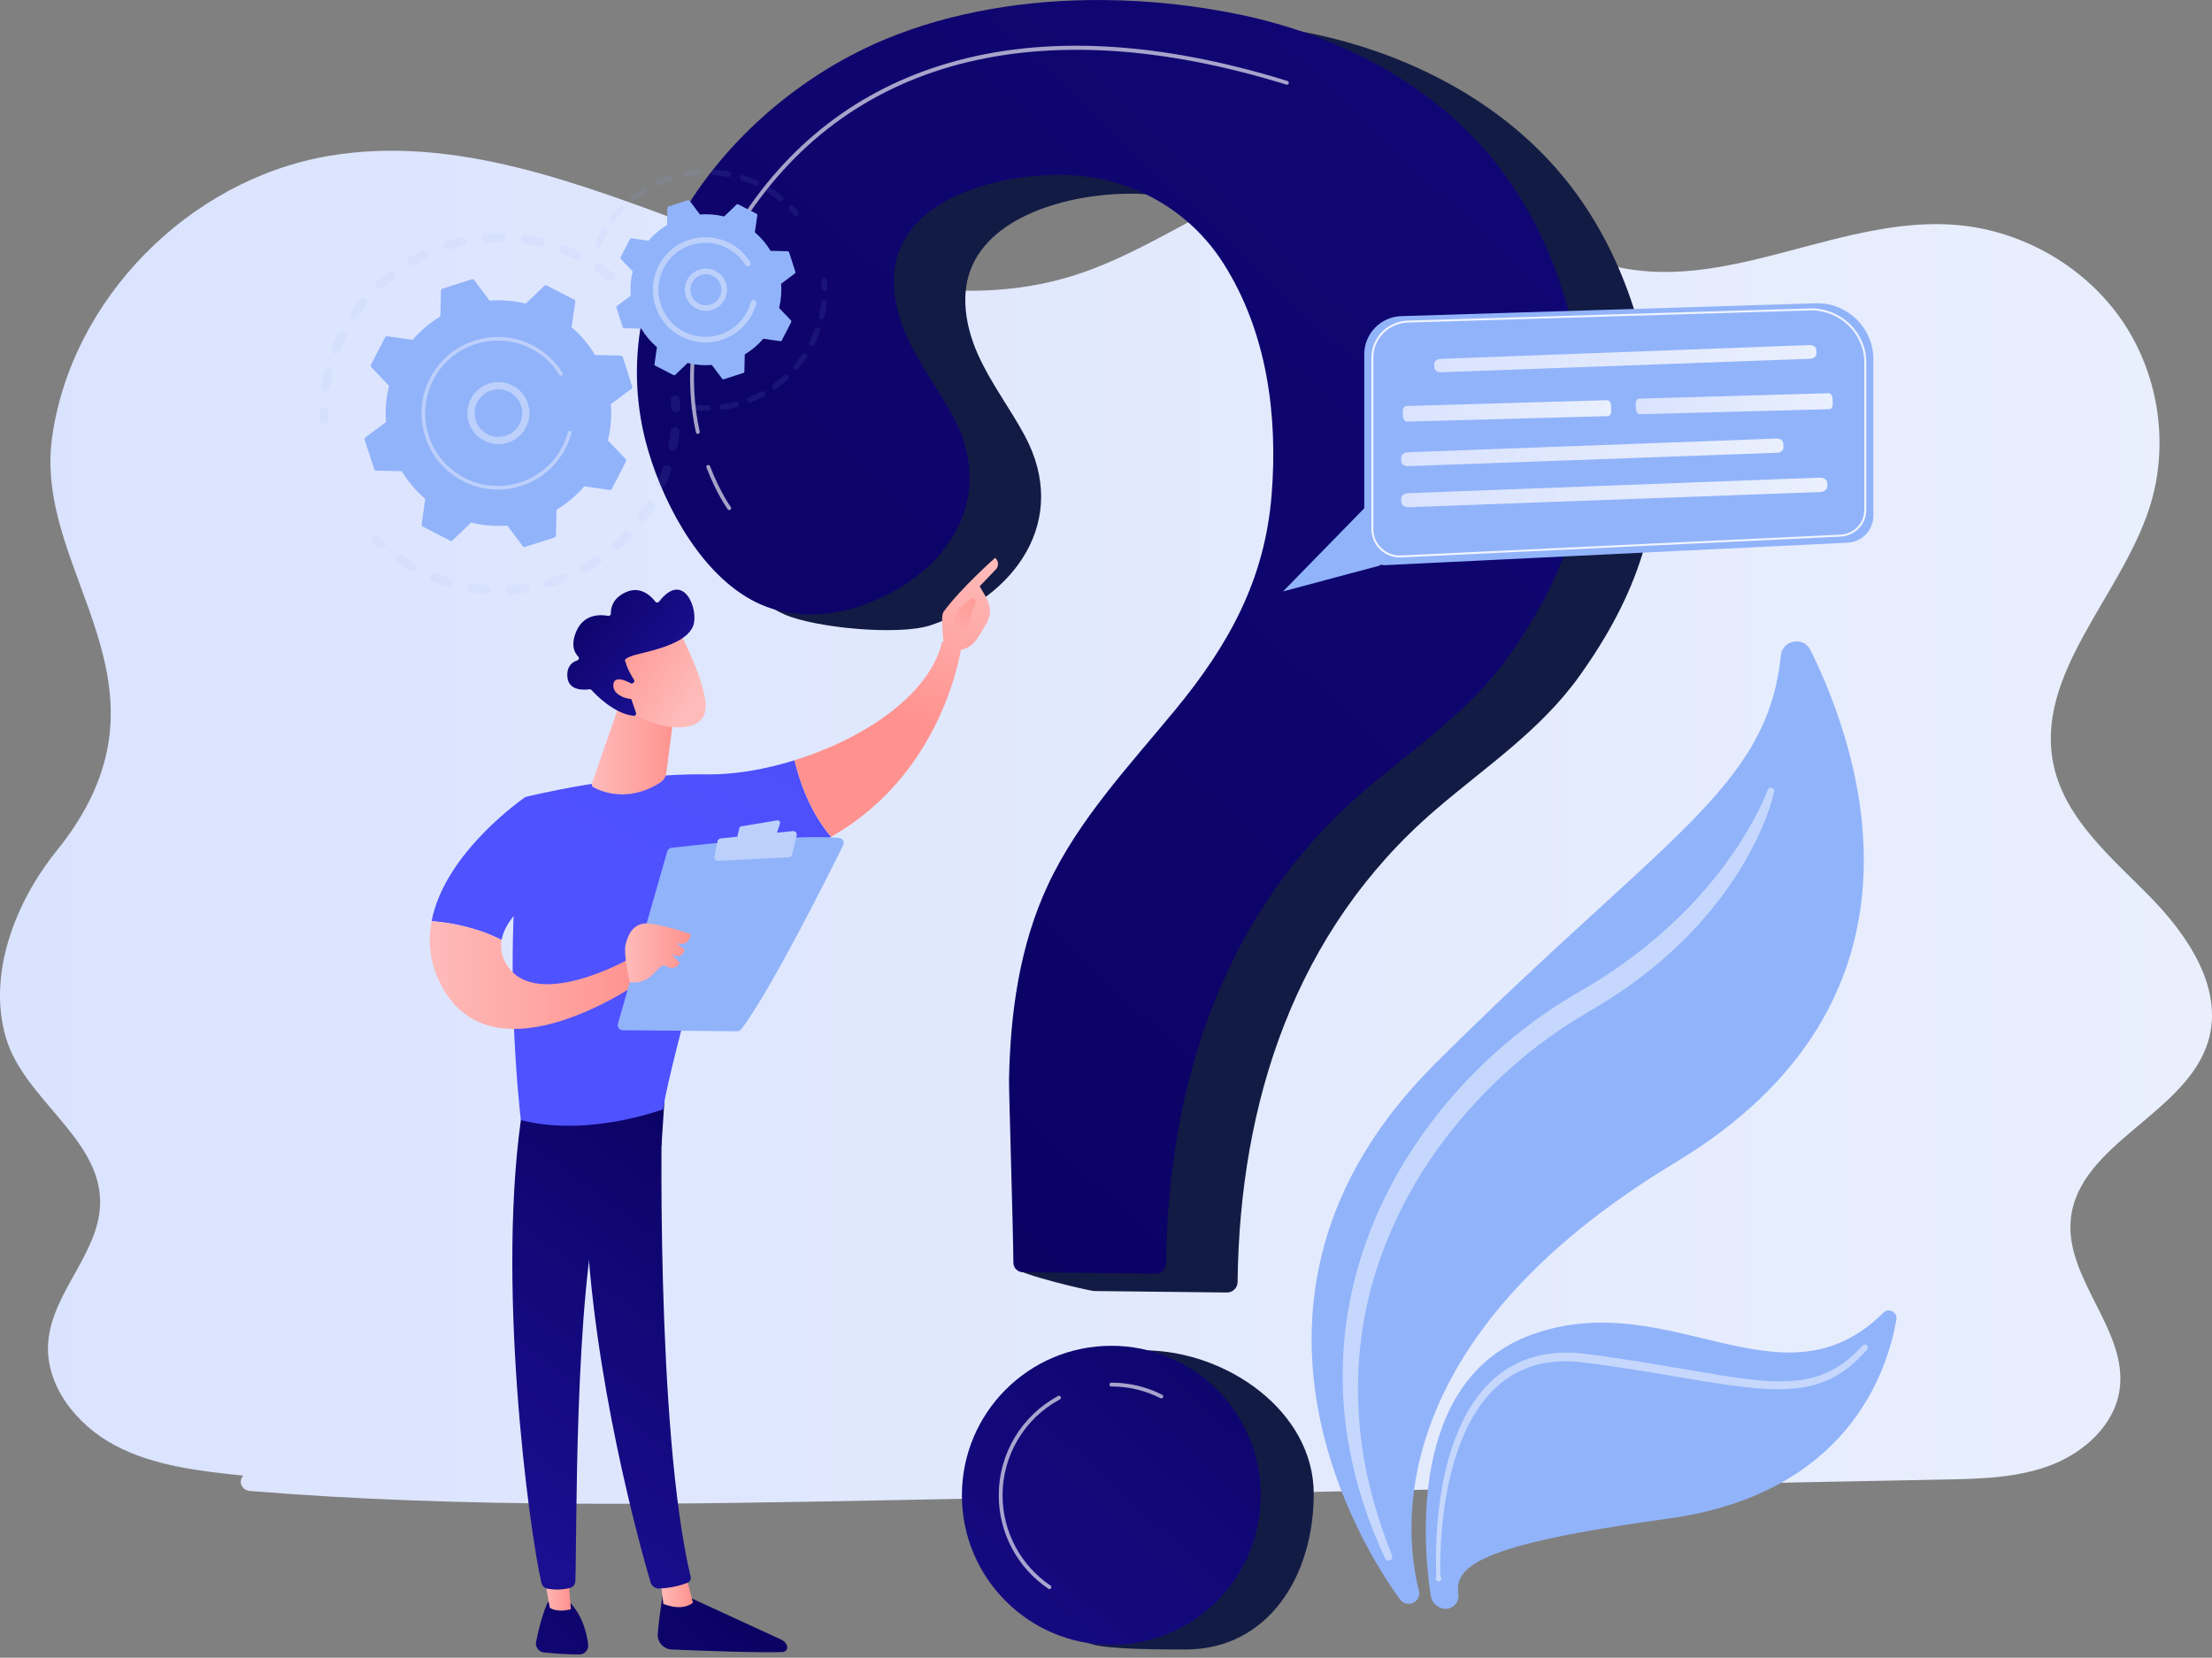 <svg width="459" height="344" viewBox="0 0 459 344" fill="none" xmlns="http://www.w3.org/2000/svg">
<rect x="0" y="0" width="459" height="344" fill="#808080" stroke="none"/>
<g clip-path="url(#clip0)">
<path d="M446.014 185.966C438.055 177.884 428.645 169.999 426.191 159.025C421.944 140.034 440.104 123.841 446.049 105.293C450.158 92.469 448.038 77.867 440.441 66.677C432.844 55.486 419.922 47.936 406.271 46.708C382.781 44.595 359.791 60.115 336.652 55.621C318.125 52.022 303.483 36.144 284.675 34.443C262.544 32.442 244.18 50.356 223.046 57.101C197.767 65.168 170.359 56.737 145.505 47.484C120.651 38.233 94.5 27.911 68.303 32.339C39.14 37.267 14.691 62.185 10.79 90.948C6.924 119.454 39.342 142.336 11.747 176.564C3.123 187.262 -2.612 202.153 1.2 215.266C4.904 228.007 20.667 236.066 20.781 249.313C20.871 259.771 10.816 268.093 10.006 278.521C9.311 287.471 15.877 295.747 23.944 299.988C32.012 304.23 41.374 305.267 50.476 306.229L50.474 306.232C49.959 306.773 49.817 307.538 50.108 308.209C50.397 308.88 51.07 309.34 51.848 309.404C96.36 313.043 141.128 312.17 185.793 311.296C258.371 309.873 330.948 308.452 403.526 307.03C410.985 306.883 418.625 306.703 425.576 304.044C432.527 301.385 438.759 295.692 439.819 288.449C441.622 276.125 428.483 265.429 429.698 253.037C431.249 237.212 453.974 231.107 458.298 215.784C461.35 204.955 453.972 194.049 446.014 185.966Z" fill="url(#paint0_linear)"/>
</g>
<g clip-path="url(#clip1)">
<path d="M292.006 332.8C291.418 332.72 290.891 332.409 290.537 331.932C285.377 324.973 247.858 270.517 297.791 220.74C345.192 173.486 366.679 163.783 369.537 136.019C369.871 132.776 374.251 131.998 375.692 134.921C386.463 156.766 403.244 207.741 347.71 241.199C286.451 278.107 291.471 318.565 294.433 330.063C294.824 331.583 293.56 333.012 292.006 332.8Z" fill="#91B3FA"/>
<path d="M299.603 333.835C298.21 333.646 297.105 332.57 296.89 331.179C295.428 321.71 291.837 286.326 317.887 276.942C346.565 266.613 369.718 293.338 390.798 272.42C391.908 271.32 393.772 272.279 393.508 273.82C391.63 284.747 383.274 310.057 346.092 315.15C306.294 320.602 301.815 325.17 302.619 330.837C302.867 332.582 301.351 334.073 299.603 333.835Z" fill="#91B3FA"/>
<path opacity="0.47" d="M368.15 164.326C367.664 166.386 367.017 168.319 366.246 170.237C365.489 172.154 364.617 174.022 363.666 175.851C361.783 179.52 359.523 182.991 357.049 186.298C352.069 192.895 346.043 198.69 339.401 203.605C336.088 206.049 332.546 208.294 329.045 210.323C325.636 212.302 322.357 214.515 319.216 216.912C312.929 221.705 307.228 227.267 302.194 233.365C292.165 245.571 285.046 260.302 282.703 275.985C281.507 283.808 281.492 291.82 282.57 299.709C283.634 307.609 285.884 315.343 288.852 322.801C289.012 323.199 288.82 323.651 288.423 323.812C288.041 323.966 287.606 323.79 287.43 323.424C283.961 316.054 281.368 308.219 279.933 300.127C279.199 296.087 278.766 291.982 278.641 287.863C278.543 283.743 278.716 279.607 279.235 275.508C280.232 267.301 282.545 259.263 285.877 251.696C289.218 244.124 293.632 237.053 298.788 230.603C303.942 224.143 309.923 218.364 316.462 213.315C319.738 210.797 323.163 208.465 326.739 206.372C330.238 204.362 333.561 202.32 336.781 199.996C343.205 195.405 349.142 190.104 354.249 184.055C356.834 181.057 359.175 177.848 361.315 174.503C363.411 171.151 365.371 167.614 366.782 163.957L366.8 163.909C366.94 163.544 367.351 163.362 367.716 163.503C368.049 163.631 368.23 163.987 368.15 164.326Z" fill="white"/>
<path opacity="0.47" d="M297.952 327.413C298.073 327.07 298.035 326.751 298.024 326.424L297.993 325.448L297.971 323.496C297.974 322.197 298.002 320.896 298.058 319.597C298.174 316.999 298.395 314.404 298.743 311.822C299.451 306.666 300.618 301.526 302.699 296.683C304.756 291.875 307.87 287.28 312.391 284.277C314.642 282.803 317.183 281.754 319.815 281.22C322.445 280.666 325.148 280.583 327.792 280.816C338.151 282.018 348.306 284.005 358.487 285.62C363.558 286.376 368.701 287.053 373.68 286.371C374.918 286.189 376.137 285.92 377.32 285.539C378.493 285.129 379.644 284.65 380.719 284.019C382.885 282.782 384.788 281.091 386.49 279.215L386.495 279.208C386.73 278.95 387.129 278.93 387.387 279.165C387.641 279.397 387.664 279.789 387.44 280.048C385.716 282.034 383.746 283.87 381.444 285.253C380.301 285.957 379.068 286.504 377.811 286.971C376.541 287.41 375.236 287.729 373.92 287.95C368.618 288.727 363.361 288.067 358.231 287.362C353.087 286.629 348.007 285.675 342.91 284.85C337.829 284.023 332.687 283.222 327.627 282.628C325.129 282.386 322.603 282.445 320.168 282.937C317.729 283.408 315.396 284.351 313.31 285.688C309.103 288.368 306.052 292.633 303.979 297.249C301.883 301.889 300.637 306.912 299.846 311.981C299.457 314.52 299.191 317.08 299.031 319.649C298.951 320.933 298.899 322.219 298.873 323.505L298.86 325.434L298.872 326.398C298.881 326.717 298.866 327.045 299.023 327.348C299.172 327.636 299.06 327.99 298.772 328.138C298.485 328.287 298.131 328.175 297.982 327.888C297.905 327.738 297.899 327.57 297.95 327.423L297.952 327.413Z" fill="white"/>
<path d="M243.822 3.91C228.213 3.787 212.469 6.264 198.54 12.047C166.116 25.51 138.599 61.132 149.367 97.518C152.865 109.338 151.027 122.378 162.795 127.515C169.161 130.294 186.5 131.949 193.093 129.757C210.615 123.936 222.132 108.003 212.602 90.335C209.551 84.678 205.6 79.508 202.965 73.645C200.331 67.782 199.129 60.821 201.815 54.98C207.089 43.514 224.609 39.87 235.97 40.214C249.379 40.62 261.53 47.256 268.746 58.643C277.739 72.834 280.018 90.093 278.702 106.565C277.293 124.19 269.866 137.65 258.737 151.17C249.154 162.811 238.602 173.984 232.234 187.653C226.387 200.202 224.476 214.106 224.212 227.834C224.161 230.495 210.937 255.57 210.993 263.231C211.002 264.313 225.992 267.899 227.073 267.911C232.717 267.974 248.702 268.153 254.586 268.219C255.796 268.232 256.793 267.264 256.806 266.053C257.225 228.783 268.682 193.249 297.682 168.218C308.234 159.11 319.599 151.692 327.805 140.196C339.5 123.811 345.269 107.685 343.604 87.463C342.083 68.993 336.006 50.515 323.976 36.184C311.045 20.783 292.119 11.164 272.45 7.014C263.28 5.08 253.578 3.987 243.822 3.91Z" fill="#121B44"/>
<path d="M272.605 309.999C272.605 327.139 263.111 342.3 245.985 342.3C242.285 342.3 229.702 342.335 226.412 341.146C214.472 336.83 214.429 327.65 214.429 314.215C214.429 297.075 220.212 280.22 237.34 280.22C254.468 280.22 272.605 292.86 272.605 309.999Z" fill="#121B44"/>
<path d="M228.991 0.005C213.382 -0.118 197.638 2.359 183.709 8.142C151.285 21.604 123.766 57.227 134.536 93.613C138.035 105.432 146.123 120.311 157.89 125.448C164.257 128.227 171.669 128.042 178.262 125.852C195.784 120.031 207.301 104.098 197.771 86.43C194.72 80.772 190.769 75.603 188.135 69.74C185.5 63.877 184.298 56.916 186.984 51.075C192.259 39.609 209.778 35.964 221.139 36.309C234.548 36.714 246.699 43.351 253.915 54.738C262.909 68.928 265.187 86.188 263.871 102.659C262.463 120.284 255.035 133.744 243.906 147.264C234.323 158.906 223.771 170.079 217.403 183.748C211.556 196.296 209.646 210.2 209.381 223.928C209.33 226.589 210.226 254.375 210.282 262.036C210.291 263.118 211.161 263.992 212.242 264.005C217.886 264.067 233.871 264.247 239.755 264.312C240.965 264.326 241.962 263.358 241.975 262.147C242.394 224.877 253.851 189.343 282.852 164.311C293.404 155.203 304.768 147.786 312.974 136.29C324.669 119.904 330.439 103.778 328.773 83.556C327.252 65.087 321.176 46.608 309.145 32.278C296.214 16.876 277.289 7.258 257.62 3.107C248.449 1.174 238.747 0.081 228.991 0.005Z" fill="url(#paint1_linear)"/>
<path d="M230.61 341.341C247.737 341.341 261.621 327.448 261.621 310.309C261.621 293.171 247.737 279.277 230.61 279.277C213.483 279.277 199.599 293.171 199.599 310.309C199.599 327.448 213.483 341.341 230.61 341.341Z" fill="url(#paint2_linear)"/>
<path opacity="0.63" d="M144.801 90.048C144.617 90.048 144.453 89.921 144.412 89.735C142.238 79.916 141.92 64.539 152.741 47.046C163.303 29.973 178.119 18.548 196.777 13.091C216.722 7.257 240.401 8.507 267.16 16.803C267.371 16.869 267.488 17.091 267.423 17.301C267.358 17.512 267.133 17.63 266.926 17.565C215.518 1.624 175.208 12.244 153.418 47.467C142.737 64.731 143.048 79.889 145.19 89.564C145.238 89.78 145.102 89.991 144.888 90.039C144.858 90.045 144.83 90.048 144.801 90.048Z" fill="white"/>
<path opacity="0.63" d="M151.325 105.847C151.202 105.847 151.081 105.79 151.003 105.683C150.908 105.554 148.674 102.464 146.595 97.022C146.516 96.817 146.619 96.587 146.824 96.508C147.028 96.43 147.259 96.532 147.338 96.738C149.376 102.073 151.622 105.183 151.644 105.213C151.773 105.39 151.735 105.64 151.557 105.769C151.488 105.822 151.406 105.847 151.325 105.847Z" fill="white"/>
<path opacity="0.63" d="M240.986 290.195C240.926 290.195 240.864 290.182 240.807 290.152C237.629 288.539 234.198 287.721 230.61 287.721C230.39 287.721 230.212 287.543 230.212 287.323C230.212 287.103 230.39 286.925 230.61 286.925C234.324 286.925 237.877 287.772 241.167 289.442C241.362 289.541 241.441 289.781 241.341 289.977C241.271 290.116 241.131 290.195 240.986 290.195Z" fill="white"/>
<path opacity="0.63" d="M217.767 329.766C217.691 329.766 217.613 329.744 217.545 329.698C211.093 325.336 207.242 318.088 207.242 310.308C207.242 301.683 211.963 293.785 219.561 289.697C219.754 289.593 219.996 289.665 220.101 289.86C220.205 290.054 220.133 290.295 219.938 290.4C212.597 294.348 208.037 301.976 208.037 310.308C208.037 317.823 211.758 324.826 217.989 329.039C218.171 329.161 218.219 329.409 218.096 329.592C218.02 329.705 217.895 329.766 217.767 329.766Z" fill="white"/>
<g opacity="0.3">
<path opacity="0.3" d="M127.45 58.057C127.125 58.46 126.534 58.522 126.131 58.196C125.348 57.561 124.526 56.952 123.688 56.384C123.264 56.096 123.15 55.523 123.427 55.096C123.431 55.091 123.433 55.086 123.437 55.081C123.727 54.652 124.311 54.54 124.741 54.83C125.623 55.428 126.488 56.069 127.312 56.737C127.689 57.042 127.768 57.58 127.508 57.978C127.49 58.005 127.471 58.031 127.45 58.057ZM119.419 53.899C118.512 53.45 117.577 53.037 116.639 52.669C116.157 52.48 115.919 51.935 116.108 51.452C116.3 50.968 116.842 50.731 117.325 50.921C118.312 51.308 119.296 51.743 120.251 52.215C120.715 52.444 120.906 53.008 120.677 53.472C120.66 53.506 120.641 53.539 120.622 53.57C120.365 53.963 119.849 54.113 119.419 53.899ZM111.929 51.191C110.947 50.958 109.944 50.762 108.945 50.613C108.433 50.537 108.079 50.059 108.155 49.546C108.233 49.033 108.709 48.679 109.222 48.755C110.274 48.913 111.33 49.117 112.364 49.364C112.868 49.485 113.179 49.991 113.059 50.495C113.034 50.602 112.991 50.702 112.934 50.789C112.723 51.114 112.325 51.286 111.929 51.191ZM104.021 50.228C103.011 50.22 101.989 50.254 100.982 50.333C100.465 50.372 100.014 49.986 99.975 49.469C99.935 48.951 100.322 48.501 100.839 48.46C101.898 48.379 102.974 48.342 104.037 48.351C104.556 48.356 104.972 48.78 104.968 49.298C104.966 49.483 104.911 49.656 104.816 49.801C104.648 50.06 104.354 50.231 104.021 50.228ZM96.097 51.051C95.112 51.266 94.123 51.527 93.156 51.826C92.661 51.978 92.135 51.702 91.982 51.206C91.829 50.711 92.106 50.184 92.602 50.032C93.618 49.717 94.66 49.443 95.696 49.217C96.202 49.106 96.702 49.427 96.813 49.933C96.868 50.189 96.815 50.443 96.683 50.645C96.554 50.846 96.348 50.997 96.097 51.051ZM88.553 53.609C87.638 54.038 86.731 54.51 85.858 55.016C85.409 55.275 84.835 55.12 84.576 54.671C84.317 54.222 84.47 53.648 84.92 53.389C85.841 52.858 86.795 52.36 87.757 51.908C88.227 51.688 88.786 51.891 89.006 52.361C89.149 52.666 89.113 53.009 88.942 53.272C88.849 53.413 88.717 53.531 88.553 53.609ZM67.4 81.325C66.888 81.247 66.535 80.769 66.613 80.256C66.771 79.206 66.978 78.147 67.227 77.112C67.349 76.608 67.855 76.296 68.359 76.418C68.863 76.539 69.172 77.046 69.052 77.551C68.816 78.534 68.62 79.539 68.47 80.536C68.449 80.673 68.4 80.798 68.329 80.908C68.134 81.207 67.776 81.381 67.4 81.325ZM81.766 57.774C80.971 58.395 80.193 59.058 79.453 59.745C79.073 60.098 78.48 60.076 78.127 59.696C77.774 59.316 77.798 58.723 78.176 58.369C78.954 57.646 79.774 56.947 80.612 56.293C81.021 55.975 81.61 56.047 81.929 56.457C82.182 56.782 82.188 57.219 81.976 57.546C81.921 57.63 81.85 57.707 81.766 57.774ZM69.321 73.368C68.84 73.178 68.602 72.633 68.793 72.15C69.182 71.161 69.62 70.177 70.092 69.223C70.32 68.757 70.885 68.569 71.35 68.799C71.814 69.029 72.004 69.593 71.774 70.058C71.325 70.965 70.909 71.9 70.539 72.84C70.516 72.9 70.486 72.955 70.452 73.007C70.213 73.375 69.743 73.536 69.321 73.368ZM76.08 63.35C75.443 64.134 74.832 64.954 74.265 65.79C73.974 66.219 73.39 66.33 72.961 66.038C72.538 65.751 72.424 65.178 72.702 64.751C72.705 64.745 72.709 64.74 72.713 64.735C73.311 63.855 73.954 62.99 74.622 62.166C74.949 61.764 75.54 61.703 75.943 62.03C76.319 62.335 76.397 62.872 76.139 63.269C76.122 63.296 76.102 63.323 76.08 63.35Z" fill="#91B3FA"/>
<path opacity="0.3" d="M67.939 87.49C68.04 87.335 68.096 87.148 68.09 86.95C68.075 86.466 68.069 85.974 68.074 85.487C68.079 84.968 67.662 84.544 67.145 84.539C66.626 84.534 66.202 84.951 66.197 85.47C66.192 85.983 66.199 86.5 66.215 87.009C66.231 87.527 66.664 87.935 67.182 87.918C67.5 87.908 67.776 87.74 67.939 87.49Z" fill="#91B3FA"/>
</g>
<g opacity="0.3">
<path opacity="0.3" d="M79.933 113.484C80.18 113.104 80.121 112.59 79.775 112.277C79.416 111.952 79.057 111.614 78.711 111.273C78.341 110.909 77.746 110.916 77.384 111.286C77.019 111.657 77.026 112.251 77.396 112.614C77.762 112.973 78.138 113.328 78.517 113.67C78.901 114.018 79.495 113.988 79.843 113.604C79.876 113.565 79.906 113.526 79.933 113.484Z" fill="#91B3FA"/>
<path opacity="0.3" d="M134.052 107.86C133.748 108.28 133.162 108.375 132.742 108.071C132.322 107.767 132.227 107.182 132.531 106.76C133.108 105.96 133.661 105.122 134.18 104.262C134.445 103.819 135.024 103.675 135.467 103.942C135.911 104.21 136.054 104.787 135.787 105.231C135.562 105.603 135.332 105.971 135.096 106.334C134.761 106.851 134.409 107.364 134.052 107.86ZM136.89 101.17C136.415 100.965 136.195 100.413 136.4 99.937C136.793 99.022 137.153 98.081 137.468 97.141C137.631 96.649 138.165 96.383 138.656 96.548C139.148 96.713 139.412 97.245 139.249 97.737C138.917 98.728 138.538 99.719 138.124 100.681C138.103 100.731 138.078 100.778 138.049 100.822C137.803 101.197 137.317 101.353 136.89 101.17ZM130.782 111.793C130.061 112.548 129.297 113.284 128.512 113.979C128.124 114.322 127.53 114.286 127.187 113.897C126.845 113.509 126.882 112.916 127.27 112.572C128.016 111.913 128.74 111.215 129.424 110.497C129.782 110.122 130.376 110.109 130.751 110.467C131.083 110.784 131.132 111.286 130.89 111.657C130.859 111.705 130.822 111.75 130.782 111.793ZM139.44 93.53C138.932 93.434 138.595 92.944 138.691 92.435C138.874 91.457 139.018 90.461 139.118 89.472C139.17 88.956 139.631 88.581 140.147 88.632C140.663 88.684 141.038 89.145 140.986 89.662C140.881 90.702 140.729 91.752 140.536 92.781C140.513 92.906 140.466 93.02 140.401 93.12C140.2 93.428 139.825 93.603 139.44 93.53ZM124.459 117.093C123.591 117.671 122.685 118.22 121.767 118.725C121.312 118.975 120.742 118.809 120.493 118.355C120.243 117.9 120.409 117.329 120.863 117.08C121.734 116.6 122.595 116.079 123.42 115.53C123.851 115.244 124.434 115.361 124.721 115.792C124.935 116.114 124.924 116.52 124.726 116.824C124.66 116.928 124.57 117.021 124.459 117.093ZM117.129 120.878C116.152 121.253 115.148 121.591 114.146 121.883C113.648 122.028 113.127 121.741 112.982 121.243C112.837 120.744 113.123 120.224 113.621 120.08C114.575 119.802 115.528 119.481 116.456 119.126C116.94 118.94 117.483 119.182 117.669 119.667C117.781 119.958 117.738 120.272 117.579 120.515C117.476 120.674 117.322 120.804 117.129 120.878ZM109.149 122.974C108.113 123.127 107.06 123.238 106.018 123.304C105.501 123.338 105.055 122.944 105.022 122.426C104.988 121.909 105.382 121.462 105.899 121.43C106.889 121.368 107.89 121.262 108.874 121.117C109.386 121.041 109.864 121.396 109.939 121.909C109.974 122.145 109.919 122.372 109.798 122.558C109.658 122.774 109.427 122.933 109.149 122.974ZM100.902 123.279C99.859 123.201 98.806 123.079 97.774 122.915C97.263 122.833 96.914 122.351 96.995 121.839C97.076 121.327 97.558 120.978 98.07 121.059C99.049 121.215 100.05 121.332 101.041 121.405C101.559 121.443 101.946 121.893 101.908 122.41C101.895 122.574 101.843 122.724 101.759 122.852C101.578 123.13 101.256 123.304 100.902 123.279ZM92.786 121.76C91.787 121.455 90.788 121.104 89.816 120.715C89.334 120.522 89.101 119.976 89.292 119.494C89.484 119.014 90.031 118.778 90.511 118.97C91.434 119.339 92.383 119.673 93.332 119.962C93.827 120.113 94.107 120.638 93.956 121.134C93.93 121.22 93.892 121.3 93.845 121.373C93.625 121.717 93.196 121.885 92.786 121.76ZM85.209 118.5C84.539 118.12 83.873 117.715 83.229 117.297C82.996 117.146 82.765 116.992 82.536 116.836C82.109 116.545 81.986 115.96 82.289 115.532C82.58 115.102 83.164 114.992 83.593 115.284C83.811 115.432 84.03 115.58 84.252 115.723C84.864 116.122 85.496 116.507 86.133 116.867C86.584 117.123 86.743 117.696 86.487 118.147C86.477 118.164 86.467 118.18 86.456 118.196C86.189 118.608 85.643 118.746 85.209 118.5Z" fill="#91B3FA"/>
<path opacity="0.3" d="M140.999 85.067C141.101 84.91 141.156 84.722 141.15 84.522C141.131 84.014 141.102 83.496 141.061 82.985C141.021 82.467 140.57 82.081 140.052 82.121C139.535 82.162 139.149 82.613 139.19 83.131C139.228 83.618 139.256 84.109 139.273 84.592C139.292 85.109 139.727 85.515 140.245 85.496C140.563 85.482 140.839 85.314 140.999 85.067Z" fill="#91B3FA"/>
</g>
<path d="M129.227 74.091C129.17 73.913 129.006 73.79 128.819 73.787L123.483 73.67C122.201 71.53 120.568 69.58 118.615 67.915L119.377 62.631C119.404 62.445 119.309 62.263 119.144 62.178L113.45 59.246C113.284 59.16 113.082 59.189 112.946 59.318L109.092 63.01C106.603 62.386 104.068 62.191 101.583 62.39L98.386 58.112C98.274 57.962 98.079 57.899 97.9 57.957L91.803 59.912C91.625 59.969 91.502 60.133 91.498 60.32L91.381 65.661C89.243 66.943 87.294 68.578 85.63 70.532L80.35 69.769C80.165 69.742 79.983 69.836 79.898 70.003L76.967 75.7C76.881 75.866 76.91 76.069 77.041 76.204L80.73 80.062C80.107 82.552 79.911 85.088 80.11 87.575L75.835 90.775C75.685 90.886 75.623 91.082 75.68 91.26L77.634 97.362C77.691 97.54 77.856 97.663 78.042 97.667L83.379 97.784C84.661 99.923 86.294 101.874 88.247 103.538L87.485 108.822C87.458 109.008 87.551 109.19 87.718 109.275L93.412 112.208C93.577 112.294 93.78 112.264 93.915 112.134L97.77 108.442C100.259 109.066 102.794 109.261 105.278 109.062L108.476 113.34C108.588 113.49 108.783 113.553 108.961 113.495L115.059 111.54C115.237 111.483 115.36 111.319 115.364 111.132L115.48 105.791C117.619 104.509 119.567 102.874 121.231 100.921L126.512 101.683C126.697 101.71 126.879 101.615 126.964 101.449L129.895 95.752C129.981 95.586 129.951 95.383 129.822 95.248L126.133 91.391C126.756 88.9 126.952 86.364 126.753 83.877L131.028 80.678C131.178 80.566 131.24 80.37 131.183 80.192L129.227 74.091Z" fill="#91B3FA"/>
<path d="M108.258 89.987C105.911 92.651 101.836 92.908 99.174 90.559C97.883 89.422 97.114 87.849 97.006 86.132C96.898 84.416 97.464 82.76 98.602 81.468C100.949 78.805 105.024 78.548 107.687 80.897C110.109 83.034 110.539 86.601 108.83 89.234C108.66 89.494 108.47 89.746 108.258 89.987ZM98.505 86.038C98.587 87.355 99.178 88.56 100.166 89.432C102.208 91.232 105.333 91.035 107.132 88.993C108.932 86.95 108.734 83.823 106.693 82.023C104.652 80.223 101.527 80.419 99.728 82.462C99.564 82.648 99.417 82.842 99.285 83.045C98.713 83.928 98.438 84.967 98.505 86.038Z" fill="#BDD0FB"/>
<path d="M116.553 94.413C116.847 93.96 117.12 93.491 117.369 93.005C117.448 92.853 117.524 92.698 117.598 92.543C117.961 91.777 118.264 90.982 118.5 90.172C118.503 90.161 118.506 90.15 118.509 90.139C118.518 90.108 118.528 90.076 118.537 90.044C118.554 89.983 118.571 89.921 118.587 89.861C118.63 89.7 118.562 89.535 118.43 89.448C118.398 89.427 118.361 89.411 118.321 89.4C118.121 89.346 117.916 89.465 117.862 89.665C117.584 90.696 117.195 91.704 116.702 92.661C114.258 97.415 109.622 100.318 104.662 100.778C101.902 101.034 99.041 100.532 96.399 99.172C95.936 98.933 95.487 98.673 95.057 98.392C92.157 96.506 90.011 93.702 88.941 90.361C87.712 86.523 88.05 82.437 89.893 78.854C93.7 71.455 102.806 68.537 110.198 72.344C110.653 72.579 111.096 72.836 111.522 73.114C113.372 74.318 114.938 75.912 116.103 77.79C116.134 77.838 116.172 77.878 116.218 77.907C116.336 77.983 116.493 77.991 116.621 77.911C116.796 77.801 116.852 77.57 116.741 77.393C115.518 75.422 113.874 73.747 111.931 72.483C111.483 72.192 111.02 71.922 110.542 71.675C102.781 67.679 93.219 70.747 89.226 78.51C87.292 82.271 86.937 86.561 88.227 90.59C89.35 94.097 91.603 97.041 94.648 99.022C95.1 99.316 95.571 99.589 96.056 99.84C99.815 101.775 104.102 102.13 108.128 100.839C111.633 99.717 114.575 97.461 116.553 94.413Z" fill="#BDD0FB"/>
<g opacity="0.3">
<path opacity="0.3" d="M165.696 44.59C165.832 44.38 165.821 44.097 165.649 43.897C165.328 43.523 164.993 43.154 164.65 42.8C164.428 42.57 164.062 42.564 163.831 42.786C163.599 43.009 163.595 43.377 163.817 43.607C164.144 43.944 164.463 44.297 164.769 44.653C164.977 44.897 165.343 44.924 165.586 44.716C165.631 44.678 165.666 44.636 165.696 44.59Z" fill="#91B3FA"/>
<path opacity="0.3" d="M162.46 41.533C162.259 41.783 161.895 41.822 161.646 41.621C161.016 41.114 160.354 40.633 159.676 40.193C159.533 40.1 159.388 40.009 159.243 39.918C158.972 39.749 158.888 39.391 159.056 39.12C159.226 38.869 159.582 38.764 159.855 38.933C160.008 39.027 160.159 39.123 160.309 39.221C161.019 39.682 161.713 40.186 162.373 40.718C162.607 40.906 162.656 41.238 162.496 41.486C162.484 41.502 162.473 41.517 162.46 41.533ZM156.652 38.521C155.763 38.109 154.84 37.749 153.91 37.45C153.605 37.351 153.437 37.026 153.535 36.721C153.632 36.417 153.959 36.247 154.264 36.346C155.238 36.658 156.205 37.035 157.138 37.468C157.428 37.602 157.555 37.948 157.421 38.238C157.409 38.264 157.395 38.288 157.38 38.31C157.225 38.549 156.916 38.642 156.652 38.521ZM151.055 36.727C150.094 36.546 149.111 36.424 148.134 36.363C147.815 36.343 147.572 36.068 147.591 35.748C147.611 35.427 147.885 35.185 148.206 35.204C149.231 35.267 150.262 35.396 151.269 35.586C151.584 35.645 151.791 35.948 151.732 36.263C151.718 36.339 151.689 36.411 151.649 36.472C151.525 36.664 151.294 36.771 151.055 36.727ZM145.19 36.364C144.212 36.424 143.229 36.547 142.269 36.727C141.955 36.786 141.651 36.578 141.592 36.263C141.533 35.95 141.74 35.646 142.054 35.586C143.061 35.396 144.092 35.268 145.116 35.206C145.436 35.186 145.711 35.429 145.731 35.749C145.738 35.878 145.704 36 145.639 36.101C145.544 36.25 145.382 36.353 145.19 36.364ZM139.415 37.445C138.482 37.741 137.558 38.099 136.669 38.506C136.379 38.64 136.034 38.512 135.901 38.221C135.767 37.929 135.895 37.585 136.186 37.452C137.118 37.024 138.085 36.651 139.063 36.339C139.368 36.242 139.695 36.412 139.791 36.717C139.846 36.889 139.815 37.069 139.724 37.209C139.655 37.317 139.547 37.403 139.415 37.445ZM134.076 39.897C133.244 40.411 132.437 40.983 131.675 41.595C131.426 41.795 131.061 41.756 130.861 41.506C130.66 41.257 130.7 40.893 130.949 40.691C131.747 40.049 132.594 39.449 133.467 38.911C133.74 38.742 134.096 38.827 134.264 39.099C134.386 39.295 134.375 39.538 134.257 39.72C134.213 39.789 134.153 39.85 134.076 39.897ZM129.501 43.578C128.823 44.279 128.179 45.032 127.589 45.816C127.396 46.072 127.033 46.123 126.777 45.931C126.521 45.738 126.474 45.377 126.663 45.118C127.282 44.297 127.957 43.507 128.668 42.772C128.891 42.542 129.258 42.536 129.488 42.758C129.691 42.954 129.719 43.262 129.57 43.49C129.551 43.521 129.527 43.55 129.501 43.578ZM123.894 51.218C123.599 51.093 123.462 50.754 123.587 50.459C123.932 49.642 124.328 48.83 124.763 48.048C124.828 47.929 124.896 47.811 124.963 47.694C125.114 47.414 125.478 47.322 125.756 47.483C126.034 47.642 126.127 47.998 125.967 48.276C125.903 48.385 125.841 48.497 125.778 48.61C125.363 49.359 124.984 50.133 124.655 50.912C124.641 50.944 124.625 50.975 124.607 51.003C124.456 51.232 124.157 51.33 123.894 51.218Z" fill="#91B3FA"/>
</g>
<g opacity="0.3">
<path opacity="0.3" d="M167.446 74.156C166.884 74.995 166.266 75.809 165.61 76.573C165.401 76.815 165.035 76.844 164.793 76.635C164.549 76.425 164.526 76.059 164.731 75.817C165.358 75.089 165.947 74.313 166.482 73.511C166.66 73.244 167.021 73.173 167.286 73.351C167.55 73.528 167.623 73.884 167.451 74.149C167.449 74.15 167.447 74.153 167.446 74.156ZM168.199 71.787C167.914 71.642 167.8 71.293 167.945 71.007C168.38 70.148 168.768 69.254 169.097 68.349C169.207 68.05 169.54 67.893 169.841 68.002C170.142 68.112 170.297 68.444 170.187 68.745C169.842 69.693 169.436 70.631 168.979 71.531C168.97 71.55 168.96 71.568 168.947 71.585C168.788 71.833 168.467 71.924 168.199 71.787ZM163.494 78.752C162.745 79.432 161.95 80.073 161.128 80.654C160.866 80.84 160.505 80.777 160.32 80.517C160.134 80.255 160.197 79.894 160.457 79.707C161.241 79.152 162.001 78.542 162.715 77.892C162.952 77.677 163.318 77.695 163.533 77.932C163.714 78.131 163.731 78.422 163.591 78.638C163.564 78.679 163.531 78.718 163.494 78.752ZM170.353 66.267C170.041 66.196 169.847 65.883 169.918 65.571C170.134 64.632 170.294 63.671 170.395 62.713C170.429 62.395 170.714 62.164 171.032 62.197C171.35 62.23 171.581 62.515 171.548 62.834C171.443 63.839 171.275 64.847 171.047 65.832C171.032 65.899 171.004 65.962 170.969 66.017C170.841 66.217 170.596 66.323 170.353 66.267ZM158.55 82.254C157.663 82.734 156.736 83.163 155.796 83.532C155.498 83.648 155.162 83.501 155.045 83.203C154.929 82.905 155.075 82.569 155.374 82.452C156.269 82.102 157.153 81.691 158 81.234C158.281 81.081 158.632 81.187 158.785 81.47C158.889 81.663 158.872 81.889 158.76 82.061C158.709 82.138 158.639 82.206 158.55 82.254ZM152.91 84.468C151.932 84.721 150.929 84.916 149.931 85.049C149.614 85.091 149.323 84.868 149.28 84.551C149.237 84.234 149.46 83.942 149.777 83.899C150.73 83.773 151.686 83.586 152.62 83.345C152.929 83.265 153.246 83.452 153.326 83.762C153.368 83.925 153.336 84.091 153.251 84.223C153.174 84.34 153.056 84.431 152.91 84.468ZM146.902 85.267C145.891 85.278 144.871 85.227 143.869 85.115C143.551 85.08 143.321 84.793 143.357 84.475C143.392 84.156 143.679 83.928 143.997 83.962C144.952 84.069 145.925 84.117 146.888 84.106C147.209 84.102 147.471 84.359 147.475 84.68C147.476 84.799 147.441 84.91 147.381 85.002C147.279 85.16 147.103 85.264 146.902 85.267Z" fill="#91B3FA"/>
<path opacity="0.3" d="M171.587 60.098C171.648 60.005 171.683 59.891 171.68 59.772C171.672 59.275 171.647 58.777 171.609 58.29C171.584 57.971 171.306 57.732 170.986 57.757C170.668 57.782 170.429 58.06 170.453 58.38C170.488 58.844 170.512 59.319 170.52 59.793C170.526 60.113 170.791 60.368 171.11 60.362C171.31 60.357 171.485 60.254 171.587 60.098Z" fill="#91B3FA"/>
</g>
<path d="M163.738 52.336C163.7 52.217 163.591 52.135 163.465 52.132L159.894 52.053C159.037 50.622 157.944 49.316 156.637 48.203L157.147 44.668C157.165 44.544 157.101 44.422 156.991 44.365L153.181 42.403C153.069 42.345 152.934 42.365 152.845 42.452L150.265 44.923C148.6 44.506 146.903 44.374 145.24 44.508L143.101 41.645C143.026 41.545 142.896 41.504 142.777 41.542L138.696 42.851C138.576 42.889 138.494 42.998 138.492 43.124L138.413 46.697C136.983 47.555 135.678 48.648 134.566 49.957L131.033 49.447C130.908 49.428 130.787 49.491 130.73 49.603L128.769 53.415C128.711 53.527 128.731 53.662 128.818 53.752L131.287 56.333C130.87 57.999 130.739 59.697 130.873 61.361L128.012 63.502C127.911 63.577 127.87 63.707 127.909 63.826L129.216 67.91C129.254 68.029 129.364 68.112 129.489 68.114L133.06 68.193C133.918 69.624 135.01 70.93 136.318 72.043L135.808 75.578C135.789 75.703 135.852 75.824 135.964 75.881L139.773 77.843C139.885 77.901 140.02 77.882 140.11 77.794L142.689 75.324C144.355 75.741 146.052 75.872 147.714 75.738L149.854 78.601C149.929 78.702 150.059 78.742 150.178 78.704L154.259 77.396C154.378 77.358 154.461 77.248 154.463 77.123L154.542 73.549C155.972 72.691 157.277 71.598 158.389 70.29L161.922 70.8C162.046 70.818 162.168 70.754 162.224 70.644L164.186 66.832C164.243 66.72 164.224 66.585 164.136 66.495L161.668 63.914C162.084 62.247 162.216 60.549 162.082 58.886L164.943 56.745C165.043 56.67 165.084 56.539 165.046 56.42L163.738 52.336Z" fill="#91B3FA"/>
<path d="M149.764 63.023C148.99 63.903 147.919 64.428 146.75 64.501C145.581 64.575 144.454 64.189 143.575 63.413C141.762 61.813 141.588 59.041 143.186 57.221C144.786 55.407 147.561 55.232 149.374 56.831C150.253 57.605 150.778 58.676 150.851 59.846C150.912 60.797 150.667 61.72 150.157 62.505C150.04 62.685 149.909 62.859 149.764 63.023ZM144.342 62.543C144.989 63.113 145.818 63.397 146.678 63.343C147.537 63.289 148.325 62.903 148.895 62.256C149.464 61.609 149.749 60.779 149.695 59.919C149.641 59.059 149.255 58.271 148.609 57.7C147.275 56.523 145.233 56.651 144.057 57.987C143.951 58.107 143.856 58.234 143.771 58.364C142.913 59.684 143.129 61.473 144.342 62.543Z" fill="#BDD0FB"/>
<path d="M155.538 66.104C155.739 65.796 155.924 65.475 156.095 65.142C156.435 64.481 156.708 63.785 156.908 63.07C156.917 63.038 156.926 63.006 156.934 62.974C157.002 62.726 156.896 62.471 156.691 62.337C156.64 62.305 156.585 62.279 156.525 62.263C156.215 62.18 155.9 62.364 155.815 62.673C155.635 63.342 155.382 63.994 155.064 64.612C155.047 64.647 155.028 64.68 155.011 64.713C154.244 66.169 153.144 67.378 151.811 68.267C151.087 68.749 150.295 69.136 149.448 69.416C149.441 69.419 149.435 69.421 149.427 69.424C149.406 69.43 149.385 69.437 149.365 69.445C146.882 70.24 144.238 70.021 141.92 68.827C141.62 68.674 141.33 68.505 141.051 68.323C139.174 67.102 137.785 65.287 137.092 63.124C136.297 60.64 136.516 57.994 137.709 55.675C138.902 53.357 140.926 51.639 143.408 50.843C145.891 50.048 148.535 50.267 150.853 51.461C151.148 51.612 151.434 51.779 151.71 51.959C152.908 52.738 153.922 53.77 154.676 54.986C154.722 55.061 154.782 55.121 154.853 55.167C155.034 55.285 155.276 55.296 155.474 55.173C155.746 55.004 155.831 54.647 155.661 54.374C154.818 53.014 153.683 51.858 152.343 50.986C152.034 50.784 151.714 50.599 151.384 50.429C148.789 49.094 145.832 48.849 143.054 49.739C140.277 50.63 138.011 52.547 136.678 55.145C135.343 57.739 135.098 60.699 135.989 63.48C136.763 65.9 138.317 67.93 140.419 69.296C140.731 69.499 141.055 69.687 141.391 69.86C146.41 72.443 152.525 70.743 155.538 66.104Z" fill="#BDD0FB"/>
<path d="M283.089 105.479L266.233 122.732L286.452 117.328L283.089 105.479Z" fill="#91B3FA"/>
<path d="M383.387 112.621L287.608 117.273C285.148 117.392 283.089 115.428 283.089 112.964V73.533C283.089 69.248 286.49 65.737 290.771 65.604L377.093 62.931C383.521 62.931 388.733 68.146 388.733 74.578V107.006C388.733 110.004 386.381 112.474 383.387 112.621Z" fill="#91B3FA"/>
<path opacity="0.85" d="M290.473 115.689C288.947 115.689 287.508 115.113 286.394 114.051C285.211 112.922 284.56 111.398 284.56 109.762V74.224C284.56 70.036 287.916 66.654 292.199 66.524L375.778 63.998C382.113 63.998 387.262 69.029 387.262 75.21V105.85C387.262 108.799 384.901 111.22 381.888 111.363L290.762 115.681C290.666 115.686 290.569 115.689 290.473 115.689ZM375.784 64.414L292.212 66.94C288.154 67.063 284.975 70.262 284.975 74.224V109.762C284.975 111.283 285.581 112.699 286.681 113.75C287.78 114.8 289.222 115.34 290.742 115.266L381.868 110.947C384.659 110.816 386.846 108.576 386.846 105.85V75.212C386.846 69.258 381.884 64.414 375.784 64.414Z" fill="white"/>
<path d="M375.506 71.604L298.92 74.473C298.168 74.501 297.576 75 297.601 75.584L297.63 76.258C297.654 76.836 298.275 77.281 299.018 77.254L375.607 74.455C376.36 74.428 376.953 73.929 376.929 73.344L376.897 72.601C376.871 72.019 376.25 71.576 375.506 71.604Z" fill="url(#paint3_linear)"/>
<path d="M368.651 91.006L292.064 93.86C291.312 93.888 290.721 94.403 290.747 95.008L290.776 95.705C290.802 96.304 291.423 96.765 292.167 96.738L368.757 93.957C369.51 93.93 370.102 93.413 370.075 92.807L370.042 92.037C370.018 91.439 369.396 90.977 368.651 91.006Z" fill="url(#paint4_linear)"/>
<path d="M377.599 99.121L292.222 102.347C291.383 102.379 290.722 102.903 290.748 103.514L290.779 104.218C290.805 104.823 291.494 105.286 292.325 105.256L377.705 102.103C378.544 102.073 379.207 101.549 379.181 100.936L379.148 100.159C379.121 99.553 378.429 99.091 377.599 99.121Z" fill="url(#paint5_linear)"/>
<path d="M333.515 83.042L291.772 84.26C291.361 84.272 291.055 84.835 291.089 85.514L291.127 86.297C291.16 86.97 291.514 87.502 291.919 87.491L333.666 86.355C334.076 86.344 334.383 85.781 334.349 85.101L334.306 84.236C334.275 83.564 333.921 83.03 333.515 83.042Z" fill="url(#paint6_linear)"/>
<path d="M379.51 81.599L340.055 82.73C339.668 82.741 339.38 83.303 339.414 83.983L339.453 84.766C339.486 85.439 339.823 85.972 340.207 85.963L379.666 84.911C380.055 84.901 380.342 84.338 380.309 83.658L380.266 82.794C380.23 82.121 379.894 81.588 379.51 81.599Z" fill="url(#paint7_linear)"/>
<path d="M137.66 330.1C137.66 330.1 136.871 334.572 136.484 338.999C136.333 340.729 137.666 342.232 139.4 342.304C145.291 342.55 157.894 343.027 162.416 342.825C163.096 342.795 163.54 342.099 163.289 341.465C163.077 340.935 162.67 340.506 162.153 340.268L141.336 330.694L137.66 330.1Z" fill="url(#paint8_linear)"/>
<path d="M137.013 327.472L137.647 332.821C137.647 332.821 141.293 334.519 143.784 332.607L142.274 326.646L137.013 327.472Z" fill="url(#paint9_linear)"/>
<path d="M137.49 226.899C137.216 228.296 136.019 296.613 143.317 327.228C143.437 327.728 143.183 328.243 142.708 328.437C141.588 328.895 139.395 329.557 136.765 329.646C135.95 329.673 135.221 329.144 134.991 328.361C132.905 321.258 122.909 285.669 121.605 251.672C120.147 213.684 121.605 250.379 121.605 250.379L122.459 226.897L137.49 226.899Z" fill="url(#paint10_linear)"/>
<path d="M113.713 332.432C113.713 332.432 112.456 334.69 111.24 340.69C111.02 341.773 111.777 342.809 112.876 342.918C114.822 343.109 117.816 343.355 120.216 343.338C121.322 343.331 122.185 342.367 122.052 341.269C121.787 339.079 120.959 335.486 118.401 332.686L113.713 332.432Z" fill="url(#paint11_linear)"/>
<path d="M112.61 325.552L114.092 333.642C114.092 333.642 115.558 334.733 118.457 333.942L117.749 325.239L112.61 325.552Z" fill="url(#paint12_linear)"/>
<path d="M108.606 228.996C102.638 265.04 109.901 318.082 112.35 328.464C112.5 329.1 113.013 329.587 113.657 329.694C114.75 329.875 116.551 330.023 118.325 329.507C118.937 329.329 119.366 328.778 119.39 328.141C119.719 319.747 119.128 268.221 124.689 247.858C124.971 246.826 125.601 245.926 126.472 245.306L137.267 237.627L138.094 225.215L108.606 228.996Z" fill="url(#paint13_linear)"/>
<path d="M146.636 160.699C128.751 160.404 109.014 165.399 109.014 165.399C103.682 196.529 108.081 232.435 108.081 232.435C121.928 236.069 137.549 230.213 137.549 230.213C139.851 217.201 150.588 180.583 150.588 180.583C159.328 179.497 166.526 176.975 172.456 173.639C167.933 168.393 165.801 161.718 164.876 157.773C158.553 159.74 152.154 160.79 146.636 160.699Z" fill="url(#paint14_linear)"/>
<path d="M199.469 134.334C197.712 132.211 195.488 133.215 195.488 133.215C192.856 144.342 179.055 153.362 164.876 157.772C165.803 161.718 167.934 168.393 172.456 173.637C195.988 160.399 199.469 134.334 199.469 134.334Z" fill="url(#paint15_linear)"/>
<path d="M199.043 134.874C199.227 135.46 197.098 136.35 195.844 133.958C195.8 132.812 195.103 127.901 195.788 126.966C199.434 121.992 206.502 115.757 206.502 115.757C207.697 116.936 206.712 118.095 206.712 118.095L203.283 121.67C204 122.967 204.875 124.062 205.284 125.631C205.595 126.819 205.405 128.089 204.805 129.17C204.203 130.254 203.382 131.666 202.605 132.769C201.139 134.86 199.043 134.874 199.043 134.874Z" fill="url(#paint16_linear)"/>
<path d="M201.785 123.989L198.66 126.64L197.679 129.279L200.465 132.372C200.465 132.372 201.401 127.135 202.098 126.002C202.795 124.87 202.434 124.321 201.785 123.989Z" fill="url(#paint17_linear)"/>
<path d="M115.876 182.728L109.015 165.397C109.015 165.397 92.308 176.757 89.561 191.159C92.718 191.391 98.462 192.213 104.085 195.054C105.32 188.254 115.876 182.728 115.876 182.728Z" fill="url(#paint18_linear)"/>
<path d="M130.476 199.036C130.476 199.036 111.719 209.644 105.389 200.587C104.075 198.705 103.761 196.836 104.084 195.054C98.461 192.214 92.717 191.391 89.56 191.159C88.732 195.501 89.169 200.118 91.719 204.786C102.806 225.079 132.957 203.665 132.957 203.665L130.476 199.036Z" fill="url(#paint19_linear)"/>
<path d="M128.221 212.457L138.458 176.682C138.575 176.276 138.921 175.98 139.34 175.931C141.194 175.714 146.569 175.107 152.775 174.581C160.25 173.947 168.929 173.436 174.116 173.871C174.853 173.932 175.299 174.713 174.971 175.377C172.022 181.349 159.888 205.639 153.813 213.597C153.611 213.86 153.3 214.015 152.969 214.011L129.216 213.79C128.526 213.785 128.032 213.122 128.221 212.457Z" fill="#91B3FA"/>
<path d="M153.837 171.479L161.26 170.242C161.655 170.176 161.979 170.554 161.853 170.934L161.118 173.163C161.054 173.357 160.885 173.497 160.683 173.524L153.541 174.478C153.171 174.528 152.867 174.192 152.953 173.829L153.407 171.884C153.455 171.675 153.625 171.515 153.837 171.479Z" fill="#BDD0FB"/>
<path d="M148.279 177.768L148.891 174.58C148.953 174.261 149.217 174.02 149.54 173.986L164.531 172.464C165.036 172.412 165.439 172.876 165.321 173.369L164.367 177.341C164.291 177.658 164.015 177.888 163.689 177.904L149.04 178.642C148.563 178.666 148.19 178.236 148.279 177.768Z" fill="#BDD0FB"/>
<path d="M130.695 203.813C130.695 203.813 129.269 197.946 129.844 195.864C130.419 193.782 131.534 191.105 135.249 191.7C138.964 192.295 143.346 193.861 143.346 193.861C143.346 193.861 143.124 196.572 140.301 195.698L142.052 197.053C142.052 197.053 141.801 199.224 139.417 198.064L141.045 199.861C141.045 199.861 140.022 201.644 138.267 200.501C136.512 199.358 135.671 204.52 130.695 203.813Z" fill="url(#paint20_linear)"/>
<path d="M128.52 146.168L122.829 162.637C122.734 162.91 122.846 163.212 123.099 163.351C124.65 164.209 130.24 166.691 136.975 162.417C137.677 161.971 138.155 161.246 138.261 160.421L140.104 146.166H128.52V146.168Z" fill="url(#paint21_linear)"/>
<path d="M140.903 130.916C140.903 130.916 147.153 142.687 146.351 147.442C145.55 152.198 137.805 151.856 131.041 147.995L126.315 135.283L140.903 130.916Z" fill="url(#paint22_linear)"/>
<path d="M131.34 141.753C131.615 141.631 131.716 141.294 131.551 141.043C131.05 140.278 130.112 138.717 129.812 137.349C129.812 137.349 128.689 136.629 132.672 135.676C136.655 134.722 142.595 133.241 143.843 129.848C145.061 126.541 141.862 118.223 136.76 124.851C136.566 125.103 136.186 125.109 135.992 124.856C135.155 123.766 132.957 121.505 129.903 122.876C127.046 124.159 126.724 126.254 126.764 127.31C126.775 127.621 126.497 127.862 126.192 127.805C124.748 127.529 121.282 127.292 119.663 130.851C118.33 133.782 119.196 135.441 119.985 136.253C120.241 136.516 120.129 136.948 119.779 137.055C118.829 137.347 117.604 138.152 117.727 140.378C117.896 143.455 121.335 143.184 122.313 143.044C122.474 143.021 122.635 143.076 122.743 143.196C123.582 144.126 127.363 148.072 131.455 148.548C131.809 148.589 132.084 148.239 131.968 147.901L130.197 142.749C130.115 142.509 130.229 142.247 130.46 142.145L131.34 141.753Z" fill="url(#paint23_linear)"/>
<path d="M132.053 142.483C132.053 142.483 127.603 139.429 127.277 142.001C126.952 144.574 131.284 145.727 133.43 144.768L132.053 142.483Z" fill="url(#paint24_linear)"/>
</g>
<defs>
<linearGradient id="paint0_linear" x1="-0.001" y1="171.672" x2="459" y2="171.672" gradientUnits="userSpaceOnUse">
<stop stop-color="#DAE3FE"/>
<stop offset="1" stop-color="#E9EFFD"/>
</linearGradient>
<linearGradient id="paint1_linear" x1="70.795" y1="280.447" x2="620.64" y2="-301.424" gradientUnits="userSpaceOnUse">
<stop stop-color="#09005D"/>
<stop offset="1" stop-color="#1A0F91"/>
</linearGradient>
<linearGradient id="paint2_linear" x1="294.228" y1="239.963" x2="169.561" y2="377.627" gradientUnits="userSpaceOnUse">
<stop stop-color="#09005D"/>
<stop offset="1" stop-color="#1A0F91"/>
</linearGradient>
<linearGradient id="paint3_linear" x1="297.599" y1="74.428" x2="376.928" y2="74.428" gradientUnits="userSpaceOnUse">
<stop stop-color="#DAE3FE"/>
<stop offset="1" stop-color="#E9EFFD"/>
</linearGradient>
<linearGradient id="paint4_linear" x1="290.746" y1="93.872" x2="370.077" y2="93.872" gradientUnits="userSpaceOnUse">
<stop stop-color="#DAE3FE"/>
<stop offset="1" stop-color="#E9EFFD"/>
</linearGradient>
<linearGradient id="paint5_linear" x1="290.747" y1="102.189" x2="379.18" y2="102.189" gradientUnits="userSpaceOnUse">
<stop stop-color="#DAE3FE"/>
<stop offset="1" stop-color="#E9EFFD"/>
</linearGradient>
<linearGradient id="paint6_linear" x1="291.087" y1="85.267" x2="334.354" y2="85.267" gradientUnits="userSpaceOnUse">
<stop stop-color="#DAE3FE"/>
<stop offset="1" stop-color="#E9EFFD"/>
</linearGradient>
<linearGradient id="paint7_linear" x1="339.41" y1="83.78" x2="380.309" y2="83.78" gradientUnits="userSpaceOnUse">
<stop stop-color="#DAE3FE"/>
<stop offset="1" stop-color="#E9EFFD"/>
</linearGradient>
<linearGradient id="paint8_linear" x1="161.757" y1="323.919" x2="85.469" y2="406.842" gradientUnits="userSpaceOnUse">
<stop stop-color="#09005D"/>
<stop offset="1" stop-color="#1A0F91"/>
</linearGradient>
<linearGradient id="paint9_linear" x1="137.013" y1="330.081" x2="143.784" y2="330.081" gradientUnits="userSpaceOnUse">
<stop stop-color="#FEBBBA"/>
<stop offset="1" stop-color="#FF928E"/>
</linearGradient>
<linearGradient id="paint10_linear" x1="167.759" y1="230.083" x2="102.837" y2="318.018" gradientUnits="userSpaceOnUse">
<stop stop-color="#09005D"/>
<stop offset="1" stop-color="#1A0F91"/>
</linearGradient>
<linearGradient id="paint11_linear" x1="144.655" y1="308.186" x2="68.369" y2="391.11" gradientUnits="userSpaceOnUse">
<stop stop-color="#09005D"/>
<stop offset="1" stop-color="#1A0F91"/>
</linearGradient>
<linearGradient id="paint12_linear" x1="112.609" y1="329.734" x2="118.456" y2="329.734" gradientUnits="userSpaceOnUse">
<stop stop-color="#FEBBBA"/>
<stop offset="1" stop-color="#FF928E"/>
</linearGradient>
<linearGradient id="paint13_linear" x1="156.199" y1="221.548" x2="91.276" y2="309.483" gradientUnits="userSpaceOnUse">
<stop stop-color="#09005D"/>
<stop offset="1" stop-color="#1A0F91"/>
</linearGradient>
<linearGradient id="paint14_linear" x1="133.262" y1="182.402" x2="236.779" y2="4.175" gradientUnits="userSpaceOnUse">
<stop stop-color="#4F52FF"/>
<stop offset="1" stop-color="#4042E2"/>
</linearGradient>
<linearGradient id="paint15_linear" x1="194.136" y1="112.976" x2="182.174" y2="147.129" gradientUnits="userSpaceOnUse">
<stop stop-color="#FEBBBA"/>
<stop offset="1" stop-color="#FF928E"/>
</linearGradient>
<linearGradient id="paint16_linear" x1="204.347" y1="116.553" x2="192.386" y2="150.705" gradientUnits="userSpaceOnUse">
<stop stop-color="#FEBBBA"/>
<stop offset="1" stop-color="#FF928E"/>
</linearGradient>
<linearGradient id="paint17_linear" x1="195.169" y1="138.376" x2="204.178" y2="120.215" gradientUnits="userSpaceOnUse">
<stop stop-color="#FEBBBA"/>
<stop offset="1" stop-color="#FF928E"/>
</linearGradient>
<linearGradient id="paint18_linear" x1="111.752" y1="169.909" x2="215.268" y2="-8.318" gradientUnits="userSpaceOnUse">
<stop stop-color="#4F52FF"/>
<stop offset="1" stop-color="#4042E2"/>
</linearGradient>
<linearGradient id="paint19_linear" x1="89.18" y1="202.341" x2="132.958" y2="202.341" gradientUnits="userSpaceOnUse">
<stop stop-color="#FEBBBA"/>
<stop offset="1" stop-color="#FF928E"/>
</linearGradient>
<linearGradient id="paint20_linear" x1="129.707" y1="197.748" x2="143.346" y2="197.748" gradientUnits="userSpaceOnUse">
<stop stop-color="#FEBBBA"/>
<stop offset="1" stop-color="#FF928E"/>
</linearGradient>
<linearGradient id="paint21_linear" x1="122.795" y1="155.509" x2="140.104" y2="155.509" gradientUnits="userSpaceOnUse">
<stop stop-color="#FEBBBA"/>
<stop offset="1" stop-color="#FF928E"/>
</linearGradient>
<linearGradient id="paint22_linear" x1="144.22" y1="144.49" x2="125.183" y2="132.886" gradientUnits="userSpaceOnUse">
<stop stop-color="#FEBBBA"/>
<stop offset="1" stop-color="#FF928E"/>
</linearGradient>
<linearGradient id="paint23_linear" x1="115.116" y1="120.631" x2="139.714" y2="140.046" gradientUnits="userSpaceOnUse">
<stop stop-color="#09005D"/>
<stop offset="1" stop-color="#1A0F91"/>
</linearGradient>
<linearGradient id="paint24_linear" x1="139.222" y1="148.821" x2="122.093" y2="138.381" gradientUnits="userSpaceOnUse">
<stop stop-color="#FEBBBA"/>
<stop offset="1" stop-color="#FF928E"/>
</linearGradient>
<clipPath id="clip0">
<rect width="459" height="280.783" fill="white" transform="translate(0 31.279)"/>
</clipPath>
<clipPath id="clip1">
<rect width="327.338" height="343.341" fill="white" transform="translate(66.195)"/>
</clipPath>
</defs>
</svg>
